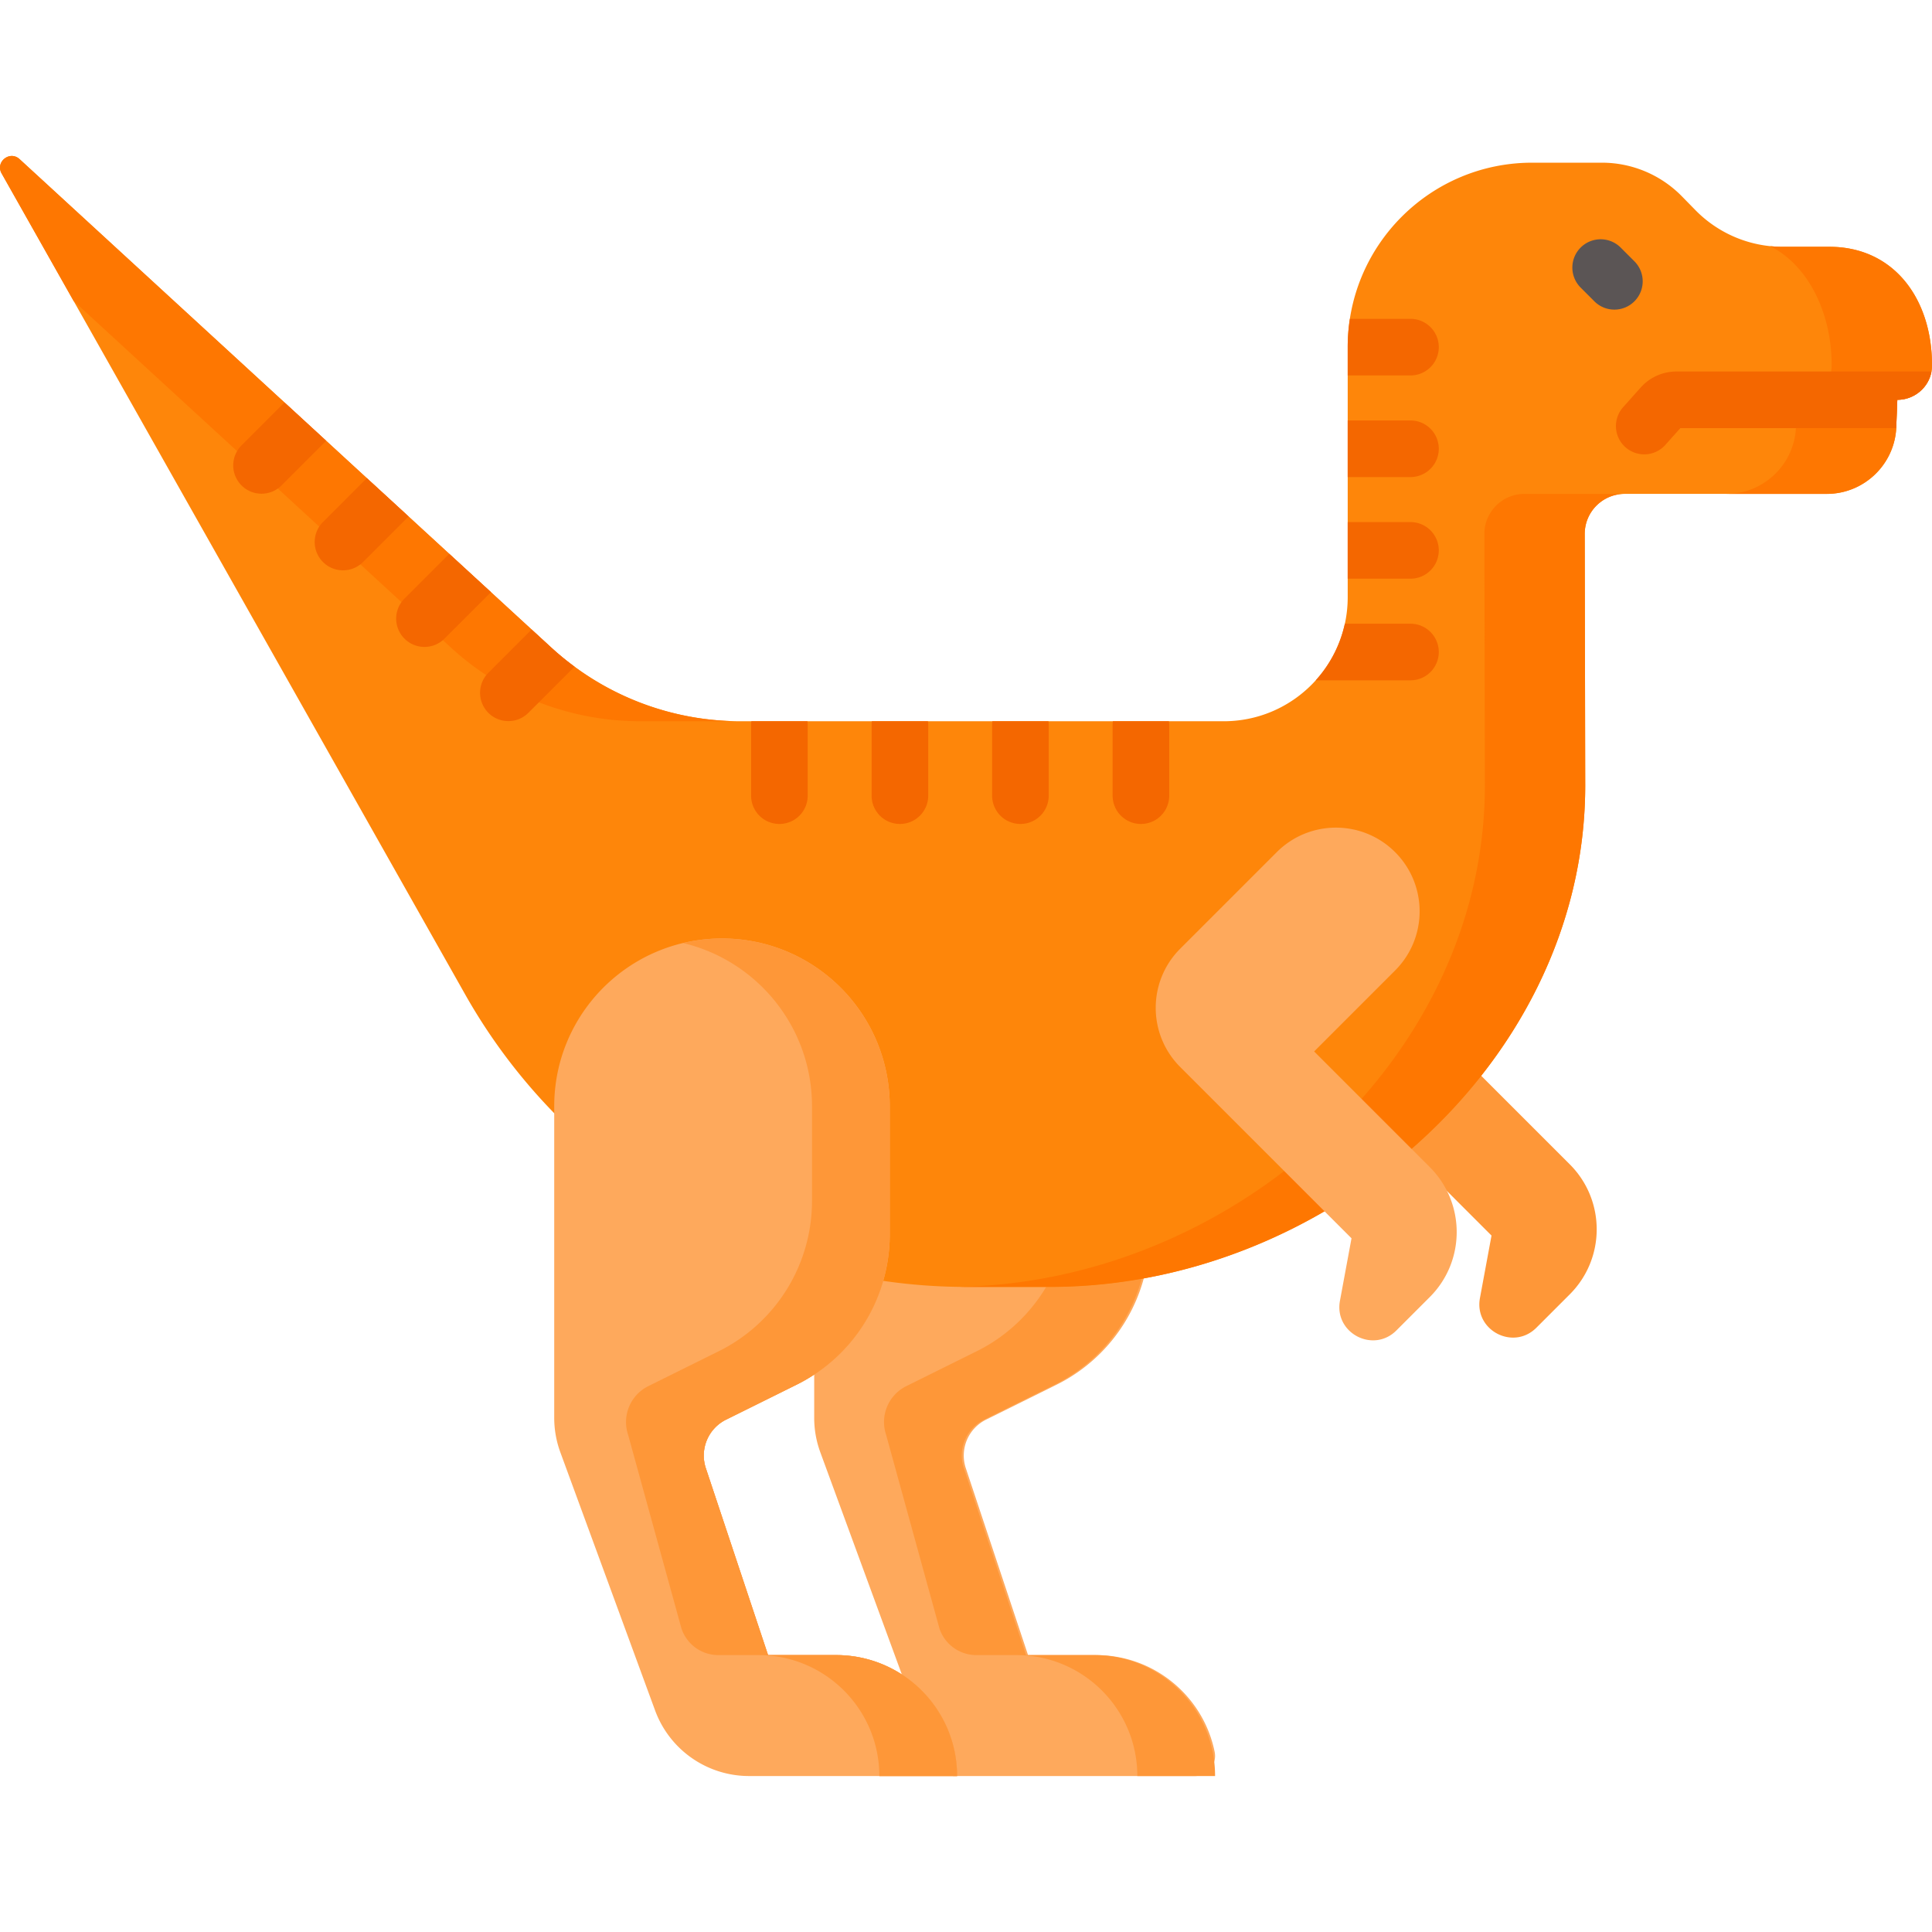 <svg xmlns="http://www.w3.org/2000/svg" version="1.1" xmlns:xlink="http://www.w3.org/1999/xlink" width="512" height="512" x="0" y="0" viewBox="0 0 512 512" style="enable-background:new 0 0 512 512" xml:space="preserve" class=""><g><path fill="#fea95c" d="M321.9 464.293c-2.955-14.647-15.898-25.676-31.416-25.676h-18.041l-16.493-49.529a10.614 10.614 0 0 1 5.356-12.863l18.368-9.106c12.053-5.861 20.614-16.744 23.718-29.413a138.678 138.678 0 0 1-25.097 2.312H256.04c-7.691 0-15.297-.607-22.773-1.748-2.687 10-8.888 18.861-17.496 24.751v12.72c0 3.12.55 6.215 1.625 9.143l22.231 60.567c7.591 5.447 12.636 14.228 12.962 24.186v1.03h64.104c3.359 0 5.871-3.081 5.207-6.374z" opacity="1" data-original="#fea95c"></path><path fill="#fe9738" d="M289.957 438.617h-18.041l-16.493-49.529a10.614 10.614 0 0 1 5.356-12.863l18.368-9.106c11.677-5.678 20.083-16.068 23.419-28.23a138.748 138.748 0 0 1-24.272 2.16h-1.046c-4.355 7.288-10.769 13.332-18.705 17.191l-18.368 9.106a10.614 10.614 0 0 0-5.356 12.863l14.146 51.361a10.302 10.302 0 0 0 9.774 7.047h10.614c17.701 0 32.05 14.349 32.05 32.05h20.604c0-17.701-14.349-32.05-32.05-32.05z" opacity="1" data-original="#fe9738"></path><path fill="#fe9738" d="M221.587 438.617h-18.041l-16.493-49.529a10.614 10.614 0 0 1 5.356-12.863l18.368-9.106a44.46 44.46 0 0 0 25.018-39.984v-33.969c0-24.555-19.905-44.46-44.46-44.46-3.548 0-6.994.428-10.302 1.213 19.585 4.649 34.158 22.24 34.158 43.247v25.09a44.46 44.46 0 0 1-25.018 39.984l-18.368 9.106a10.614 10.614 0 0 0-5.356 12.863l14.146 51.361a10.302 10.302 0 0 0 9.774 7.047h10.614c17.701 0 32.05 14.349 32.05 32.05h20.604c0-17.701-14.349-32.05-32.05-32.05zM391.812 284.367a141.648 141.648 0 0 1-10.871 12.268 147.864 147.864 0 0 1-8.545 7.931l22.87 22.87-3.065 16.552c-1.582 8.545 8.813 14.013 14.958 7.868l8.846-8.846c9.513-9.513 9.513-24.937 0-34.45z" opacity="1" data-original="#fe9738"></path><path fill="#fe860a" d="M484.777 65.403h-12.356a32.361 32.361 0 0 1-23.119-9.718l-3.587-3.662a29.672 29.672 0 0 0-21.197-8.91H406.04c-26.998 0-48.884 21.886-48.884 48.884v66.275c0 18.152-14.715 32.866-32.867 32.866H196.245a74.172 74.172 0 0 1-50.177-19.549L5.194 42.174c-2.585-2.375-6.494.728-4.768 3.785L123.283 263.55a152.346 152.346 0 0 0 24.621 32.51v-2.894c0-23.947 19.483-43.43 43.43-43.43s43.43 19.483 43.43 43.43v33.969c0 4.16-.612 8.245-1.762 12.145a152.457 152.457 0 0 0 23.037 1.769h22.255c26.134 0 51.628-7.553 73.63-20.582L313.5 282.042c-8.244-8.245-8.244-21.66 0-29.904l25.584-25.584c3.994-3.993 9.304-6.193 14.952-6.193s10.958 2.2 14.952 6.193c3.994 3.994 6.194 9.304 6.194 14.952s-2.2 10.958-6.194 14.952l-22.186 22.186 26.493 26.493c28.371-24.399 47.024-59.146 46.804-97.652l-.131-65.962c-.012-5.87 4.744-10.635 10.614-10.635h53.509c10.198 0 18.466-8.267 18.466-18.466l.253-6.469c5.008 0 9.162-4.012 9.189-9.02.092-17.398-9.845-31.53-27.222-31.53z" opacity="1" data-original="#fe860a"></path><path fill="#fe7701" d="M430.583 130.888h-26.594c-5.87 0-10.626 4.765-10.614 10.635l.131 65.962c.183 32.032-12.694 61.464-33.361 84.5l13.151 13.151c28.371-24.399 47.024-59.146 46.804-97.652l-.131-65.962c-.012-5.869 4.744-10.634 10.614-10.634zM341.149 309.69c-24.463 19.06-55.179 30.748-86.975 31.326.622.008 1.242.031 1.866.031h22.255c26.134 0 51.628-7.553 73.63-20.582zM19.507 79.753l99.967 91.835a74.168 74.168 0 0 0 50.177 19.549h26.594a74.172 74.172 0 0 1-50.177-19.549L5.194 42.174c-2.585-2.375-6.494.728-4.768 3.785zM484.777 65.403h-12.356c-1.104 0-2.201-.057-3.29-.169 10.528 5.368 16.345 18.377 16.274 31.7-.027 5.008-4.181 9.02-9.189 9.02l-.253 6.469c0 10.198-8.267 18.466-18.466 18.466h26.594c10.198 0 18.466-8.267 18.466-18.466l.253-6.469c5.008 0 9.162-4.012 9.189-9.02.092-17.399-9.845-31.531-27.222-31.531z" opacity="1" data-original="#fe7701"></path><path fill="#fea95c" d="m378.902 309.286-30.642-30.642 21.458-21.458c8.66-8.66 8.66-22.701 0-31.361s-22.701-8.66-31.361 0l-25.584 25.584c-8.66 8.66-8.66 22.701 0 31.361l45.391 45.391-3.065 16.552c-1.582 8.545 8.813 14.013 14.958 7.868l8.846-8.846c9.512-9.512 9.512-24.936-.001-34.449zM221.587 438.617h-18.041l-16.493-49.529a10.614 10.614 0 0 1 5.356-12.863l18.368-9.106a44.46 44.46 0 0 0 25.018-39.984v-33.969c0-24.555-19.905-44.46-44.46-44.46s-44.46 19.905-44.46 44.46v82.575c0 3.12.55 6.215 1.625 9.143l25.103 68.391a26.536 26.536 0 0 0 24.91 17.392h55.125c-.001-17.701-14.35-32.05-32.051-32.05z" opacity="1" data-original="#fea95c"></path><path fill="#fe9738" d="M221.587 438.617h-18.041l-16.493-49.529a10.614 10.614 0 0 1 5.356-12.863l18.368-9.106a44.46 44.46 0 0 0 25.018-39.984v-33.969c0-24.555-19.905-44.46-44.46-44.46-3.548 0-6.994.428-10.302 1.213 19.585 4.649 34.158 22.24 34.158 43.247v25.09a44.46 44.46 0 0 1-25.018 39.984l-18.368 9.106a10.614 10.614 0 0 0-5.356 12.863l14.146 51.361a10.302 10.302 0 0 0 9.774 7.047h10.614c17.701 0 32.05 14.349 32.05 32.05h20.604c0-17.701-14.349-32.05-32.05-32.05z" opacity="1" data-original="#fe9738"></path><path fill="#5b5555" d="M427.831 82.052a7.474 7.474 0 0 1-5.303-2.197l-3.642-3.642a7.5 7.5 0 0 1 0-10.606 7.5 7.5 0 0 1 10.606 0l3.642 3.642a7.5 7.5 0 0 1-5.303 12.803z" opacity="1" data-original="#5b5555"></path><path fill="#f46700" d="m502.557 112.423.253-6.469c4.488 0 8.281-3.226 9.041-7.5h-67.598a12.657 12.657 0 0 0-9.438 4.228l-4.671 5.234a7.499 7.499 0 0 0 5.593 12.493 7.481 7.481 0 0 0 5.598-2.506l3.971-4.449h57.2c.018-.344.051-.683.051-1.031z" opacity="1" data-original="#f46700"></path><g fill="#f46700"><path d="M69.308 130.836a7.474 7.474 0 0 0 5.303-2.197L86.44 116.81l-11.056-10.157-11.379 11.379a7.5 7.5 0 0 0 0 10.606 7.47 7.47 0 0 0 5.303 2.198zM199.051 192.129v18.73a7.5 7.5 0 0 0 15 0v-18.73a7.53 7.53 0 0 0-.07-.991h-14.857a7.528 7.528 0 0 0-.073.991zM146.068 171.589l-5.18-4.758-11.468 11.468a7.5 7.5 0 0 0 0 10.606c1.464 1.465 3.384 2.197 5.303 2.197s3.839-.732 5.303-2.197l12.236-12.236a74.52 74.52 0 0 1-6.194-5.08zM230.987 192.129v18.73a7.5 7.5 0 0 0 15 0v-18.73c0-.337-.027-.666-.071-.991h-14.861a7.519 7.519 0 0 0-.068.991zM262.922 192.129v18.73a7.5 7.5 0 0 0 15 0v-18.73c0-.337-.03-.666-.073-.991h-14.854a7.528 7.528 0 0 0-.073.991zM357.156 91.997v7.5h16.638a7.5 7.5 0 0 0 0-15H357.73a49.058 49.058 0 0 0-.574 7.5zM302.358 218.359a7.5 7.5 0 0 0 7.5-7.5v-18.73c0-.338-.039-.666-.082-.991H294.93a7.529 7.529 0 0 0-.072.991v18.73a7.5 7.5 0 0 0 7.5 7.5zM373.793 165.29h-17.396a32.773 32.773 0 0 1-7.71 15h25.106a7.5 7.5 0 0 0 0-15zM381.293 145.859a7.5 7.5 0 0 0-7.5-7.5h-16.638v15h16.638a7.5 7.5 0 0 0 7.5-7.5zM119.054 146.771l-11.867 11.868a7.5 7.5 0 0 0 0 10.606c1.464 1.465 3.384 2.197 5.303 2.197s3.839-.732 5.303-2.197l12.317-12.318zM373.793 111.428h-16.638v15h16.638a7.5 7.5 0 0 0 0-15zM85.596 148.943c1.464 1.465 3.384 2.197 5.303 2.197s3.839-.732 5.303-2.197l12.073-12.073-11.056-10.157-11.623 11.624a7.497 7.497 0 0 0 0 10.606z" fill="#f46700" opacity="1" data-original="#f46700"></path></g></g></svg>